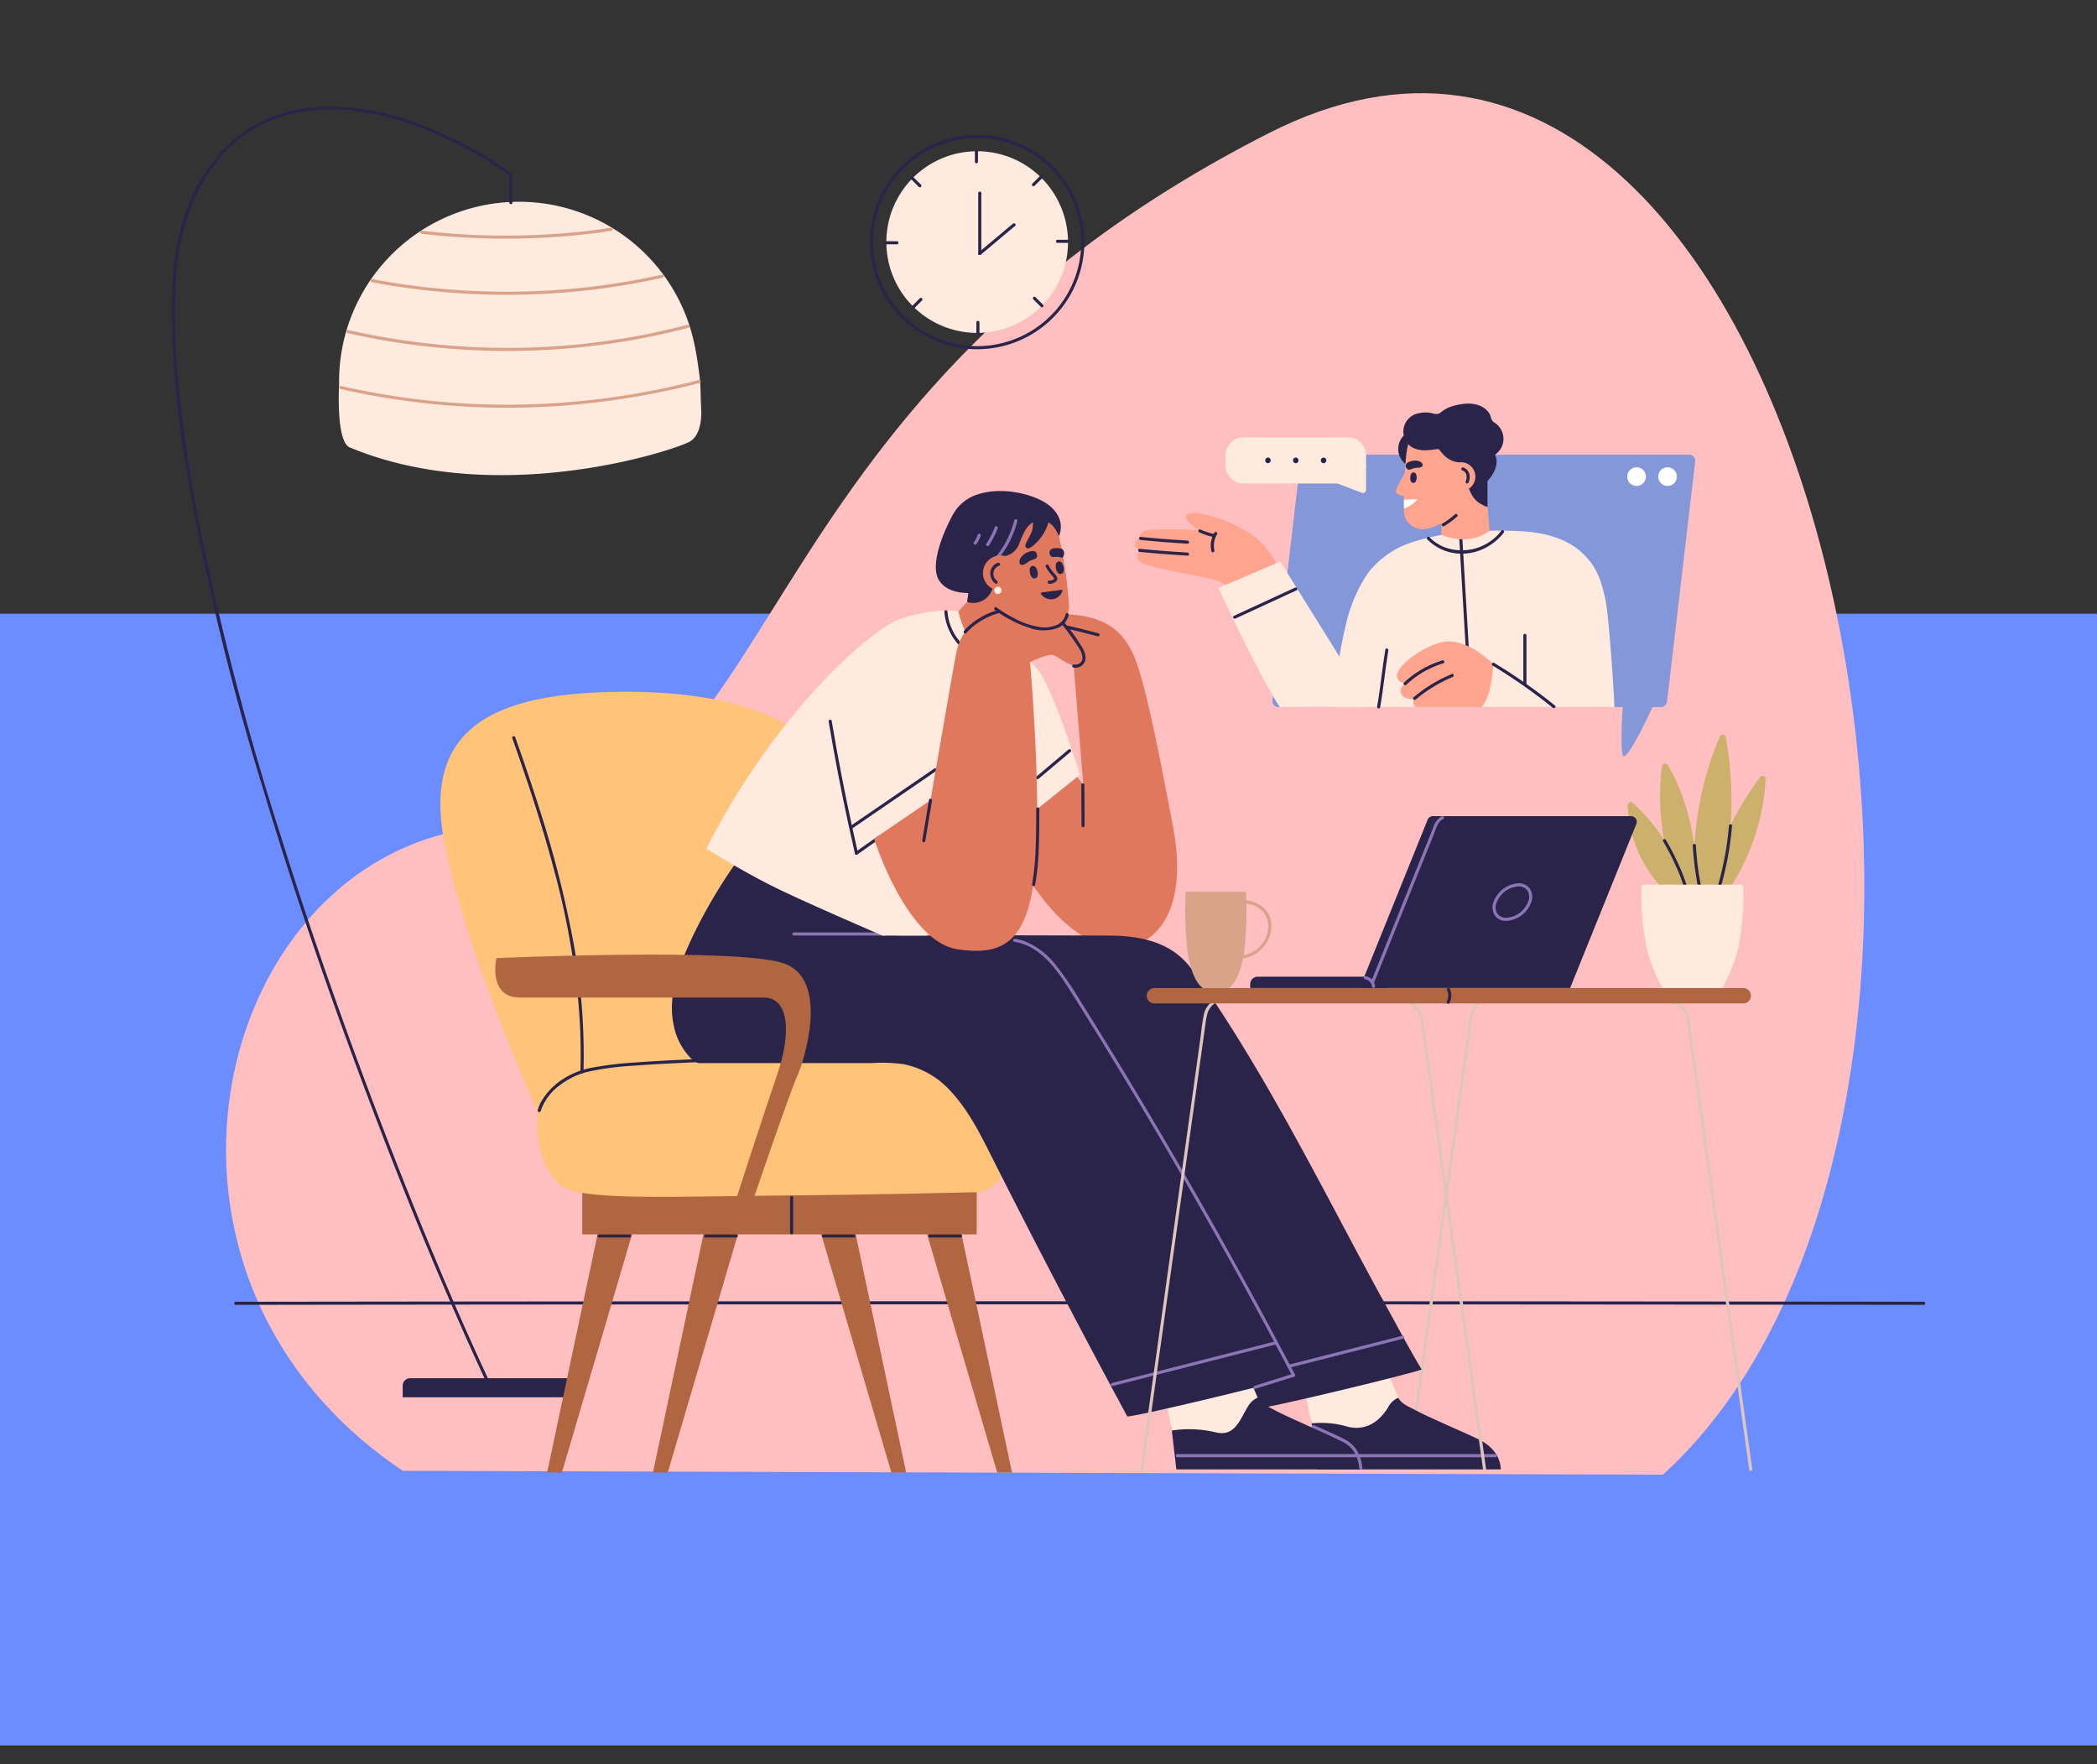 <svg xmlns="http://www.w3.org/2000/svg" xmlns:xlink="http://www.w3.org/1999/xlink" width="315" height="265" viewBox="0 0 315 265">
  <rect x="0" y="0" width="315" height="265" fill="#333333" stroke="none"/>
  <defs>
    <clipPath id="clip-path">
      <rect id="Rectángulo_40892" data-name="Rectángulo 40892" width="263.38" height="205.198" fill="none"/>
    </clipPath>
  </defs>
  <g id="Grupo_165528" data-name="Grupo 165528" transform="translate(-643.154 -3303)">
    <g id="Grupo_157609" data-name="Grupo 157609" transform="translate(378.61 67)">
      <g id="Grupo_85023" data-name="Grupo 85023">
        <path id="Trazado_150104" data-name="Trazado 150104" d="M0,0H315V170H0Z" transform="translate(264.544 3328.188)" fill="#6b8dff"/>
        <g id="Grupo_165526" data-name="Grupo 165526">
          <path id="Trazado_150103" data-name="Trazado 150103" d="M215.848,263.613C277.51,207.376,238.465,20.5,156.684,62.07S85,165.2,42,166.1s-60.807,66.544-15.439,96.928Z" transform="translate(298.496 3193.908)" fill="#ffbfc1"/>
          <g id="Grupo_165525" data-name="Grupo 165525" transform="translate(290.354 3252)">
            <g id="Grupo_165524" data-name="Grupo 165524" clip-path="url(#clip-path)">
              <path id="Trazado_149963" data-name="Trazado 149963" d="M20.384,386.082q22.688-.035,45.377-.051,25.665-.02,51.33-.026,26.762-.006,53.524,0,25.995.006,51.989.023,23.146.016,46.293.048l5.033.007a.233.233,0,0,0,0-.466q-22.666-.035-45.332-.051-25.654-.02-51.308-.026-26.761-.006-53.523,0-26,.006-52.009.023-23.166.016-46.334.047l-5.04.007a.233.233,0,0,0,0,.466" transform="translate(-10.775 -206.071)" fill="#2b244a"/>
              <path id="Trazado_149964" data-name="Trazado 149964" d="M51.062,10.07A56.359,56.359,0,0,0,37.4,2.741,37.2,37.2,0,0,0,22.527.035,21.91,21.91,0,0,0,9.964,4.426a24.85,24.85,0,0,0-7.231,9.817C-.057,20.787-.177,28.045.1,35.046A165.029,165.029,0,0,0,2.289,55.165a377.338,377.338,0,0,0,11.3,46.947c4.785,16,10.229,31.806,16.139,47.425,4.855,12.833,10,25.571,15.669,38.069q.8,1.774,1.626,3.539c.126.271.527.035.4-.235-5.454-11.717-10.374-23.686-15.042-35.736-5.838-15.068-11.233-30.315-16.063-45.736a435.934,435.934,0,0,1-12.192-46.7A208.169,208.169,0,0,1,1.01,41.729,96.7,96.7,0,0,1,.775,23.946C1.594,15.276,6,5.978,14.357,2.332c9.881-4.31,21.4-.614,30.341,4.254a53.142,53.142,0,0,1,6.129,3.886c.242.178.474-.226.235-.4" transform="translate(0 0)" fill="#2b244a"/>
              <path id="Trazado_149965" data-name="Trazado 149965" d="M80.466,30.751A27,27,0,0,0,53.919,58.194s-.5,8.578,1.6,9.451c22.158,9.208,48.734.46,51.089-.885,1.632-.932,1.777-3.615,1.706-4.87-.114-1.992-.049-3.192-.238-4.813-.2-1.691-.444-3.377-.807-5.04a26.782,26.782,0,0,0-4.463-10.1,26.942,26.942,0,0,0-22.34-11.191" transform="translate(-28.792 -16.434)" fill="#ffeae0"/>
              <path id="Trazado_149966" data-name="Trazado 149966" d="M54.219,89.6A112.673,112.673,0,0,0,75.063,92.34,112.271,112.271,0,0,0,96.11,91.148,116.013,116.013,0,0,0,108.186,88.7a.233.233,0,0,0-.131-.447A113.661,113.661,0,0,1,86.887,91.7a112.476,112.476,0,0,1-20.934-.531,112.043,112.043,0,0,1-11.617-2.013c-.293-.067-.409.384-.116.45" transform="translate(-28.889 -47.169)" fill="#d9a389"/>
              <path id="Trazado_149967" data-name="Trazado 149967" d="M56.566,71.69a109.017,109.017,0,0,0,19.939,2.6,108.133,108.133,0,0,0,20.169-1.129,105.78,105.78,0,0,0,11.047-2.273c.29-.076.159-.523-.131-.447a105.914,105.914,0,0,1-19.832,3.221,108.488,108.488,0,0,1-20.008-.519,108.2,108.2,0,0,1-11.067-1.906c-.292-.066-.409.385-.116.451" transform="translate(-30.144 -37.647)" fill="#d9a389"/>
              <path id="Trazado_149968" data-name="Trazado 149968" d="M64.35,55.393a109.3,109.3,0,0,0,17,1.849,108.13,108.13,0,0,0,17.158-.848q4.8-.623,9.522-1.677c.292-.065.161-.512-.131-.447A106.428,106.428,0,0,1,90.938,56.64a108.716,108.716,0,0,1-16.943-.332q-4.792-.469-9.529-1.366c-.293-.055-.411.4-.116.451" transform="translate(-34.304 -29.004)" fill="#d9a389"/>
              <path id="Trazado_149969" data-name="Trazado 149969" d="M80.424,40.049a108.884,108.884,0,0,0,22.319.294q1.535-.138,3.065-.321.793-.095,1.585-.2a13.153,13.153,0,0,1,1.474-.209.233.233,0,0,0-.007-.465,10.852,10.852,0,0,0-1.248.177q-.735.1-1.472.19-1.36.167-2.724.3-2.783.27-5.579.393a108.62,108.62,0,0,1-11.176-.078q-3.13-.183-6.247-.546c-.3-.034-.286.432.008.465" transform="translate(-42.867 -20.925)" fill="#d9a389"/>
              <path id="Trazado_149970" data-name="Trazado 149970" d="M75.629,410.374H99.735a1.124,1.124,0,0,1,1.124,1.124v1.741H74.5V411.5a1.124,1.124,0,0,1,1.124-1.124" transform="translate(-39.823 -219.346)" fill="#2b244a"/>
              <path id="Trazado_149971" data-name="Trazado 149971" d="M109.142,26.275a.233.233,0,0,1-.233-.233v-4.1a.233.233,0,0,1,.465,0v4.1a.233.233,0,0,1-.233.233" transform="translate(-58.212 -11.602)" fill="#2b244a"/>
              <path id="Trazado_149972" data-name="Trazado 149972" d="M482.747,288.066a4.294,4.294,0,0,1,2.43,1.87,3.924,3.924,0,0,1,.349,1.376l.25,1.791q.26,1.866.52,3.731l2.074,14.878,2.1,15.078q1.049,7.528,2.1,15.056,1.033,7.406,2.064,14.811.13.928.259,1.856c.041.3.49.17.449-.124q-1.049-7.524-2.1-15.047l-2.125-15.248L489,312.874q-1.057-7.581-2.114-15.163-.265-1.9-.53-3.8-.13-.93-.259-1.86a13.912,13.912,0,0,0-.26-1.714,4.32,4.32,0,0,0-2.693-2.617c-.089-.037-.18-.073-.272-.1-.286-.092-.408.357-.124.449" transform="translate(-257.944 -153.726)" fill="#dec6bd"/>
              <path id="Trazado_149973" data-name="Trazado 149973" d="M410.961,287.613a3.133,3.133,0,0,0-3.029,2.7c-.256,1.165-.348,2.388-.513,3.57l-.507,3.638-2.054,14.737q-1.034,7.417-2.068,14.834t-2.065,14.813q-1.023,7.338-2.045,14.675-.126.9-.252,1.81c-.041.293.407.42.449.124l2-14.378,2.025-14.527,2.031-14.565q1.01-7.246,2.02-14.492.5-3.609,1.006-7.218l.253-1.812a8.934,8.934,0,0,1,.292-1.551,2.653,2.653,0,0,1,1.434-1.7,2.724,2.724,0,0,1,1.021-.191.233.233,0,0,0,0-.465" transform="translate(-212.96 -153.73)" fill="#dec6bd"/>
              <path id="Trazado_149974" data-name="Trazado 149974" d="M504.266,216.526a33.174,33.174,0,0,1-5.048,15.833h-3.705a50.137,50.137,0,0,1,7.917-16.156.468.468,0,0,1,.837.323" transform="translate(-264.853 -115.464)" fill="#ccb16c"/>
              <path id="Trazado_149975" data-name="Trazado 149975" d="M495.982,203.051c.673,3.787,2.029,14.1-1.327,22.171h-3.31a47.852,47.852,0,0,1,3.745-22.263.467.467,0,0,1,.891.092" transform="translate(-262.546 -108.327)" fill="#ccb16c"/>
              <path id="Trazado_149976" data-name="Trazado 149976" d="M481.346,212.233c1.344,2.161,4.292,8.011,4.461,17.983h-3.09a36.372,36.372,0,0,1-2.229-17.8.467.467,0,0,1,.858-.179" transform="translate(-256.646 -113.322)" fill="#ccb16c"/>
              <path id="Trazado_149977" data-name="Trazado 149977" d="M470.565,224.582a26.811,26.811,0,0,1,7.75,12.289h-3.792a19.114,19.114,0,0,1-4.735-11.913.469.469,0,0,1,.776-.376" transform="translate(-251.103 -119.977)" fill="#ccb16c"/>
              <path id="Trazado_149978" data-name="Trazado 149978" d="M499.152,241.311a47.289,47.289,0,0,0,1.767-9.46c.025-.3-.441-.3-.465,0a46.7,46.7,0,0,1-1.751,9.337.233.233,0,0,0,.449.123" transform="translate(-266.553 -123.805)" fill="#2b244a"/>
              <path id="Trazado_149979" data-name="Trazado 149979" d="M492.052,244.3a42.914,42.914,0,0,1-.776-6.133c-.013-.3-.478-.3-.465,0a43.75,43.75,0,0,0,.792,6.257c.056.294.5.169.449-.124" transform="translate(-262.34 -127.18)" fill="#2b244a"/>
              <path id="Trazado_149980" data-name="Trazado 149980" d="M481.178,236.7A34.494,34.494,0,0,1,483,240.2a25.487,25.487,0,0,1,1.4,3.645.233.233,0,0,0,.449-.124,26.084,26.084,0,0,0-1.411-3.671,34.611,34.611,0,0,0-1.861-3.575.233.233,0,0,0-.4.235" transform="translate(-257.172 -126.335)" fill="#2b244a"/>
              <path id="Trazado_149981" data-name="Trazado 149981" d="M489.176,251.116H474.606a.377.377,0,0,0-.378.374,45.847,45.847,0,0,0,.728,8.891,25.923,25.923,0,0,0,2.419,6.258h9.033a25.923,25.923,0,0,0,2.419-6.258,45.8,45.8,0,0,0,.727-8.891.377.377,0,0,0-.378-.374" transform="translate(-253.476 -134.222)" fill="#ffeae0"/>
              <path id="Trazado_149982" data-name="Trazado 149982" d="M424.088,229H394.32a.855.855,0,0,0-.793.535l-10.205,25.281h31.612l9.947-24.641a.855.855,0,0,0-.793-1.175" transform="translate(-204.887 -122.404)" fill="#2b244a"/>
              <path id="Trazado_149983" data-name="Trazado 149983" d="M368.6,280.8H349.124a1.136,1.136,0,0,0-1.136,1.136v.569H368.6Z" transform="translate(-186.001 -150.089)" fill="#2b244a"/>
              <path id="Trazado_149984" data-name="Trazado 149984" d="M387.405,254.037l3.866-9.594,4.077-10.118,1.039-2.578c.331-.822.55-1.885,1.413-2.3.27-.13.034-.532-.235-.4a2.93,2.93,0,0,0-1.322,1.825l-.933,2.316-2.031,5.04L389.1,248.587l-2.145,5.325c-.112.278.338.4.449.124" transform="translate(-206.82 -122.411)" fill="#8c75b5"/>
              <path id="Trazado_149985" data-name="Trazado 149985" d="M384.857,281.119a1.275,1.275,0,0,1,.22.051l.054.019c.019.007.051.022.014.005.034.016.068.032.1.05a1.516,1.516,0,0,1,.192.123c-.042-.031,0,0,.013.012l.043.037c.031.028.06.057.088.087s.052.056.076.086l.018.022c-.015-.02-.018-.023-.008-.009l.033.046a1.478,1.478,0,0,1,.112.193c0,.007.027.061.015.031s.009.026.012.032c.012.034.023.068.033.1s.017.069.023.1l0,.027c0-.03-.005-.036,0-.018s0,.041,0,.062a.233.233,0,1,0,.465,0,1.681,1.681,0,0,0-1.386-1.511.239.239,0,0,0-.286.162.235.235,0,0,0,.162.286" transform="translate(-205.617 -150.017)" fill="#8c75b5"/>
              <path id="Trazado_149986" data-name="Trazado 149986" d="M428.277,256.315a2.03,2.03,0,0,1-1.721-.8,2.287,2.287,0,0,1-.185-2.1,4.277,4.277,0,0,1,3.716-2.747,2.03,2.03,0,0,1,1.721.8,2.286,2.286,0,0,1,.185,2.1,4.277,4.277,0,0,1-3.716,2.747m1.81-5.182a3.78,3.78,0,0,0-3.277,2.435,1.808,1.808,0,0,0,.125,1.673,1.581,1.581,0,0,0,1.342.608,3.78,3.78,0,0,0,3.277-2.435,1.808,1.808,0,0,0-.125-1.673,1.579,1.579,0,0,0-1.342-.608" transform="translate(-227.809 -133.983)" fill="#8c75b5"/>
              <path id="Trazado_149987" data-name="Trazado 149987" d="M169.505,272.517s-1.337,5.92,3.533,5.92h36.619c3.772,0,4.225,5.18,2.005,11.625s-6.23,18.93-6.23,18.93h2.578s5.736-16.794,6.66-18.715,5.156-14.753-2.2-17.044-42.969-.716-42.969-.716" transform="translate(-90.511 -145.379)" fill="#b06641"/>
              <rect id="Rectángulo_40891" data-name="Rectángulo 40891" width="59.253" height="8.337" transform="translate(61.654 161.083)" fill="#b06641"/>
              <path id="Trazado_149988" data-name="Trazado 149988" d="M131.9,331.43l-10.788,50.918h2.22l14.991-50.918Z" transform="translate(-64.737 -177.151)" fill="#b06641"/>
              <path id="Trazado_149989" data-name="Trazado 149989" d="M166.059,331.43,155.27,382.349h2.22l14.991-50.918Z" transform="translate(-82.993 -177.151)" fill="#b06641"/>
              <path id="Trazado_149990" data-name="Trazado 149990" d="M240.575,331.43l10.788,50.918h-2.22L234.151,331.43Z" transform="translate(-125.155 -177.151)" fill="#b06641"/>
              <path id="Trazado_149991" data-name="Trazado 149991" d="M206.421,331.43l10.788,50.918h-2.22L200,331.43Z" transform="translate(-106.899 -177.151)" fill="#b06641"/>
              <path id="Trazado_149992" data-name="Trazado 149992" d="M101.358,252.135S90.233,227.7,87.177,211.081s7.448-21.484,23.489-22.152,29.434,2.84,32.227,9.357,3.581,45.547,3.581,45.547-41.44,11.358-45.116,8.3" transform="translate(-46.314 -100.94)" fill="#ffc37a"/>
              <path id="Trazado_149993" data-name="Trazado 149993" d="M109.849,203.5c2.241,6.334,4.37,12.713,6.113,19.2a121.621,121.621,0,0,1,3.745,19.734,85.762,85.762,0,0,1,.374,11.194c-.01.3.456.3.465,0a93.677,93.677,0,0,0-1.611-19.961,159.945,159.945,0,0,0-4.993-19.494c-1.146-3.623-2.377-7.219-3.645-10.8-.1-.28-.549-.16-.448.124" transform="translate(-58.707 -108.618)" fill="#2b244a"/>
              <path id="Trazado_149994" data-name="Trazado 149994" d="M119.726,312c-3.1,1.417-2.276,12.254,2.451,14.546,3.684,1.786,17.088,1.234,30.325,1.114,17.133-.155,26.675-.423,31.417-.525,6.341-.137,8.854-15.994-2.8-18.381s-46.741-3.461-61.4,3.246" transform="translate(-63.013 -164.049)" fill="#ffc37a"/>
              <path id="Trazado_149995" data-name="Trazado 149995" d="M118.516,314.694a7.785,7.785,0,0,1,2.81-3.822,11.078,11.078,0,0,1,4.523-2.122,41.125,41.125,0,0,1,6.261-.832c2.564-.2,5.133-.336,7.7-.456q5.113-.24,10.231-.365,5.855-.149,11.712-.163h1.507a.233.233,0,0,0,0-.466q-6.015-.008-12.028.134-5.31.123-10.618.357c-2.7.121-5.4.263-8.092.462a50.254,50.254,0,0,0-6.127.735,11.971,11.971,0,0,0-4.713,1.861,9.869,9.869,0,0,0-3.192,3.451,6.422,6.422,0,0,0-.424,1.1.233.233,0,0,0,.449.124" transform="translate(-63.102 -163.808)" fill="#2b244a"/>
              <path id="Trazado_149996" data-name="Trazado 149996" d="M176.606,363.969h-4.619a.233.233,0,0,0,0,.465h4.619a.233.233,0,0,0,0-.465" transform="translate(-91.807 -194.543)" fill="#2b244a"/>
              <path id="Trazado_149997" data-name="Trazado 149997" d="M142.2,363.969h-4.619a.233.233,0,0,0,0,.465H142.2a.233.233,0,0,0,0-.465" transform="translate(-73.417 -194.543)" fill="#2b244a"/>
              <path id="Trazado_149998" data-name="Trazado 149998" d="M248.948,363.969h-4.619a.233.233,0,0,0,0,.465h4.619a.233.233,0,0,0,0-.465" transform="translate(-130.474 -194.543)" fill="#2b244a"/>
              <path id="Trazado_149999" data-name="Trazado 149999" d="M214.568,363.969h-4.619a.233.233,0,0,0,0,.465h4.619a.233.233,0,0,0,0-.465" transform="translate(-112.098 -194.543)" fill="#2b244a"/>
              <path id="Trazado_150000" data-name="Trazado 150000" d="M199.5,351.754v5.334a.233.233,0,0,0,.465,0v-5.334a.233.233,0,0,0-.465,0" transform="translate(-106.632 -187.893)" fill="#2b244a"/>
              <path id="Trazado_150001" data-name="Trazado 150001" d="M272.269,200.18s5.221,10.6,12.4,13.048c7.325,2.5,13.919-3.32,11.281-17.362-2.634-14.023-4.527-23-6.122-26.3-1.675-3.465-4.637-6.326-13.329-5.691s1.335,5.068,1.335,5.068l3.142,2.25,1.474,18.232-4.6-5.836Z" transform="translate(-145.529 -87.545)" fill="#e0785e"/>
              <path id="Trazado_150002" data-name="Trazado 150002" d="M293.488,218.608q.015,3.078.031,6.155a.233.233,0,0,0,.465,0q-.016-3.078-.031-6.155a.233.233,0,0,0-.465,0" transform="translate(-156.87 -116.726)" fill="#2b244a"/>
              <path id="Trazado_150003" data-name="Trazado 150003" d="M288.739,167.994q2.3.526,4.578,1.14a.233.233,0,0,0,.124-.449q-2.278-.615-4.578-1.14c-.292-.067-.416.382-.124.449" transform="translate(-154.243 -89.55)" fill="#2b244a"/>
              <path id="Trazado_150004" data-name="Trazado 150004" d="M274.566,194.459l-11.842,9.5-4.267-20.172,6.819-7.758a16.325,16.325,0,0,1,2.982,2.67c2.185,2.622,6.309,15.756,6.309,15.756" transform="translate(-138.146 -94.09)" fill="#ffeae0"/>
              <path id="Trazado_150005" data-name="Trazado 150005" d="M279.209,211.838l4.836-4.075c.229-.193-.1-.521-.33-.329l-4.836,4.075c-.229.193.1.521.329.329" transform="translate(-149.021 -110.843)" fill="#2b244a"/>
              <path id="Trazado_150006" data-name="Trazado 150006" d="M366.9,416.923s.626,5.049,1.231,10.505h27.6s.2-2.722-3.19-4.448c-1.77-.9-7.871-3.447-9.81-4.546-.769-.435-1.886-.774-2.4-1.778,0,0-4.864,1.877-13.437.266" transform="translate(-196.109 -222.705)" fill="#2b244a"/>
              <path id="Trazado_150007" data-name="Trazado 150007" d="M366.582,415.705a13.932,13.932,0,0,1,5.27.462c2.976.815,5.021-.921,6.195-2.847a3.18,3.18,0,0,1,1.538-1.474l-1.713-4.189-12.38,2.983Z" transform="translate(-195.357 -217.894)" fill="#ffeae0"/>
              <path id="Trazado_150008" data-name="Trazado 150008" d="M367.988,435.33H395.4a.233.233,0,0,0,0-.465H367.988a.233.233,0,0,0,0,.465" transform="translate(-196.571 -232.437)" fill="#8c75b5"/>
              <path id="Trazado_150009" data-name="Trazado 150009" d="M323.269,323.452c-2.766-5.029-5.448-10.1-8.146-15.169s-5.407-10.117-8.232-15.108-5.776-9.943-8.927-14.752q-1.173-1.791-2.385-3.555a32.35,32.35,0,0,0-2.381-3.185c-3.131-3.533-7.683-4.2-12.13-4.2,0,0-17.072-.043-17.78-.041-.6,1.657,1.961,10.593,1.291,13.419-.451,1.9-.889,3.834-1.291,5.785H266a24.481,24.481,0,0,1,4.833.16,12.933,12.933,0,0,1,6.5,3.458c3.245,3.213,5.21,7.429,7.242,11.452q3.25,6.432,6.559,12.834,3.3,6.376,6.652,12.722c2.2,4.162,3.647,7.131,5.885,11.273,2.078-.135,22.364-5.04,24.756-5.868-2.037-3.435-3.232-5.728-5.156-9.227" transform="translate(-140.68 -142.95)" fill="#2b244a"/>
              <path id="Trazado_150010" data-name="Trazado 150010" d="M360.227,401.473l12.8-3.258,4.313-1.1a.233.233,0,0,0-.124-.449l-12.8,3.258-4.313,1.1a.233.233,0,0,0,.124.449" transform="translate(-192.388 -212.016)" fill="#8c75b5"/>
              <path id="Trazado_150011" data-name="Trazado 150011" d="M321.509,416.923s.627,5.049,1.231,10.505h27.6s.2-2.722-3.19-4.448c-1.77-.9-7.871-3.447-9.811-4.546-.769-.435-1.886-.774-2.4-1.778,0,0-4.863,1.877-13.437.266" transform="translate(-171.848 -222.705)" fill="#2b244a"/>
              <path id="Trazado_150012" data-name="Trazado 150012" d="M321.318,416.778a17.369,17.369,0,0,1,6.437.235c2.976.815,3.727-1.766,4.9-3.692a3.183,3.183,0,0,1,1.538-1.474l-1.713-4.189L320.1,410.64Z" transform="translate(-171.095 -217.894)" fill="#ffeae0"/>
              <path id="Trazado_150013" data-name="Trazado 150013" d="M324.2,435.33h26.821a.233.233,0,0,0,0-.465H324.2a.233.233,0,0,0,0,.465" transform="translate(-173.166 -232.437)" fill="#8c75b5"/>
              <path id="Trazado_150014" data-name="Trazado 150014" d="M229.789,325.012c2.078-.135,22.364-5.04,24.755-5.868q-3.055-5.153-5.93-10.41c-2.765-5.029-5.448-10.1-8.146-15.169s-5.407-10.117-8.232-15.108-5.776-9.943-8.926-14.752q-1.173-1.791-2.385-3.555a32.357,32.357,0,0,0-2.381-3.186c-3.131-3.532-7.682-4.2-12.129-4.2h-10.9a22.17,22.17,0,0,0-2.508,0c.177-.7.317-1.262.493-1.967l-21.087-10.893a76.571,76.571,0,0,0-8.036,13.257c-1.91,4.136-3.746,8.678-2.68,13.3a9.641,9.641,0,0,0,2.894,5.084,2.666,2.666,0,0,0,.818.38h25.936a24.483,24.483,0,0,1,4.833.16,12.925,12.925,0,0,1,6.5,3.458c3.245,3.213,5.21,7.429,7.243,11.451q3.25,6.433,6.559,12.835,3.3,6.376,6.651,12.722,3.3,6.244,6.659,12.456" transform="translate(-86.262 -128.232)" fill="#2b244a"/>
              <path id="Trazado_150015" data-name="Trazado 150015" d="M303.284,405.174l19.372-4.931,5.211-1.327a.233.233,0,0,0-.124-.449L308.372,403.4l-5.213,1.327a.233.233,0,0,0,.124.449" transform="translate(-161.952 -212.978)" fill="#8c75b5"/>
              <path id="Trazado_150016" data-name="Trazado 150016" d="M271.64,269.031c4.307.647,6.835,4.83,8.957,8.2q4.217,6.7,8.3,13.483,4.153,6.894,8.175,13.868,4.008,6.948,7.885,13.969,3.831,6.939,7.529,13.951.46.874.918,1.748c.139.265.541.03.4-.235q-3.714-7.088-7.568-14.1-3.9-7.108-7.944-14.14-4.027-7.012-8.185-13.946-4.143-6.907-8.421-13.733a50.6,50.6,0,0,0-3.766-5.54,11.365,11.365,0,0,0-4.7-3.606,7.5,7.5,0,0,0-1.457-.367c-.293-.044-.419.4-.124.449" transform="translate(-145.103 -143.557)" fill="#8c75b5"/>
              <path id="Trazado_150017" data-name="Trazado 150017" d="M200.46,266.993h13.81a.233.233,0,0,0,0-.465H200.46a.233.233,0,0,0,0,.465" transform="translate(-107.026 -142.46)" fill="#8c75b5"/>
              <path id="Trazado_150018" data-name="Trazado 150018" d="M172.489,198.411s4.124,2.681,9.439,5.407c4.4,2.258,17.017,7.666,17.017,7.666h6.661s9.175-19.855,11.751-34.757c2.591-14.989-7.719-15.465-15.7-12.816-4.289,1.424-18.62,13.812-29.171,34.5" transform="translate(-92.196 -86.948)" fill="#ffeae0"/>
              <path id="Trazado_150019" data-name="Trazado 150019" d="M249.3,162.776a8.308,8.308,0,0,0,2.154,4.979c.2.225.526-.105.329-.329a7.787,7.787,0,0,1-2.017-4.65c-.02-.3-.486-.3-.465,0" transform="translate(-133.25 -86.885)" fill="#2b244a"/>
              <path id="Trazado_150020" data-name="Trazado 150020" d="M257.972,153.325l-4.14,4.46a14.91,14.91,0,0,0,1.128,3.2,16.828,16.828,0,0,0,2.1,2.869l6.71-6.982Z" transform="translate(-135.674 -81.953)" fill="#e0785e"/>
              <path id="Trazado_150021" data-name="Trazado 150021" d="M220.792,238.2l3.315-2.332c.243-.171.011-.575-.235-.4l-3.315,2.332c-.243.171-.011.574.235.4" transform="translate(-117.833 -125.836)" fill="#2b244a"/>
              <path id="Trazado_150022" data-name="Trazado 150022" d="M219.036,222.626l9.815-6.724,2.825-1.936c.245-.168.013-.572-.235-.4l-9.815,6.724-2.825,1.936c-.245.168-.013.572.235.4" transform="translate(-116.894 -114.129)" fill="#2b244a"/>
              <path id="Trazado_150023" data-name="Trazado 150023" d="M226.623,196.611s4.873,15.511,12.609,16.619c6.646.952,10.538-.936,11.573-12s-.753-31.142-.753-31.142a12.937,12.937,0,0,1,2.964-1.094c1.241-.207,2.766,2.244,5.159,1.578,1.254-.349-1.2-4.4-2.948-6.31-1.83-2-3.815-2.754-9.349-1.771s-6.572,4.331-7.034,6.827c-.517,2.793-3.75,21.517-3.75,21.517Z" transform="translate(-121.131 -86.621)" fill="#e0785e"/>
              <path id="Trazado_150024" data-name="Trazado 150024" d="M255.9,165.966a9.4,9.4,0,0,1,2.236-1.838,9.552,9.552,0,0,1,2.624-1.138.233.233,0,0,0-.124-.449,9.983,9.983,0,0,0-2.735,1.184,9.819,9.819,0,0,0-2.33,1.911c-.2.225.132.556.329.329" transform="translate(-136.573 -86.875)" fill="#2b244a"/>
              <path id="Trazado_150025" data-name="Trazado 150025" d="M242.6,229.725q.509-3.051,1.018-6.1c.049-.293-.4-.419-.449-.124q-.509,3.051-1.018,6.1c-.049.293.4.419.449.124" transform="translate(-129.426 -119.371)" fill="#2b244a"/>
              <path id="Trazado_150026" data-name="Trazado 150026" d="M211.954,198.135q1.308,7.782,2.982,15.5.471,2.174.969,4.343c.067.292.516.168.449-.124q-1.767-7.691-3.184-15.456-.4-2.189-.767-4.384c-.049-.295-.5-.17-.449.124" transform="translate(-113.288 -105.747)" fill="#2b244a"/>
              <path id="Trazado_150027" data-name="Trazado 150027" d="M278.226,226.414c0,1.872,0,3.744-.072,5.615a38.993,38.993,0,0,1-.539,5.678c-.055.293.394.418.449.124a39.513,39.513,0,0,0,.552-5.705c.075-1.9.081-3.807.076-5.711a.233.233,0,0,0-.466,0" transform="translate(-148.384 -120.899)" fill="#2b244a"/>
              <path id="Trazado_150028" data-name="Trazado 150028" d="M284.683,164.289a4.316,4.316,0,0,1,1.015.961c.449.516.865,1.06,1.267,1.613q.576.792,1.111,1.614a7.691,7.691,0,0,1,.643,1.087s0,0,.013.034c.037.105.066.215.092.323a1.693,1.693,0,0,1,.041.787,1.066,1.066,0,0,1-1.225.687c-.293-.048-.419.4-.124.449a1.493,1.493,0,0,0,1.842-1.483,3.178,3.178,0,0,0-.524-1.551,29.655,29.655,0,0,0-2.533-3.566,5.575,5.575,0,0,0-1.383-1.357.233.233,0,0,0-.235.4" transform="translate(-152.103 -87.581)" fill="#2b244a"/>
              <path id="Trazado_150029" data-name="Trazado 150029" d="M349.376,411.162c1.932-.6,3.862-1.206,5.794-1.805.285-.088.164-.538-.124-.449-1.932.6-3.862,1.206-5.794,1.805-.285.088-.163.538.124.449" transform="translate(-186.59 -218.557)" fill="#8c75b5"/>
              <path id="Trazado_150030" data-name="Trazado 150030" d="M252.539,130.527c.345-5.016,4.53-6.254,9.155-5.335s5.86,2.823,6.675,6.776a65.743,65.743,0,0,1,1.383,9.93c-.062,1.593-1.43,4.115-4.971,3.167a17.773,17.773,0,0,1-7.834-4.552c-1.243-1.206-4.754-4.971-4.408-9.986" transform="translate(-134.97 -66.766)" fill="#e0785e"/>
              <path id="Trazado_150031" data-name="Trazado 150031" d="M263.624,126.285c-2.007-1.652-6.936-2.963-10.786-1.7a6.487,6.487,0,0,0-3.916,3.393c-1.138,2.123-3.323,7.119-1.926,9.466.986,1.656,3.1,1.975,4.627,1.968.218.2.281.167.281.167a4.075,4.075,0,0,0,.908-.236c.11-.013.212-.025.293-.036s.114-.063.135-.146c1.211-.587,2.805-1.978,2.78-5.227a3.016,3.016,0,0,0,2.978-1.75c.775-2.029,1.384-3.364,2.714-3.563a2.5,2.5,0,0,1,2.259.533,5.526,5.526,0,0,1,1.061,1.705s1.235-2.4-1.408-4.579" transform="translate(-131.779 -66.322)" fill="#2b244a"/>
              <path id="Trazado_150032" data-name="Trazado 150032" d="M265.288,139.626a14.325,14.325,0,0,0,3.3-6.155.233.233,0,0,0-.449-.124,13.835,13.835,0,0,1-3.179,5.95c-.2.221.127.551.329.329" transform="translate(-141.588 -71.186)" fill="#8c75b5"/>
              <path id="Trazado_150033" data-name="Trazado 150033" d="M263.19,138.314a13.448,13.448,0,0,0,1.313-2.6.235.235,0,0,0-.162-.286.238.238,0,0,0-.286.162,12.908,12.908,0,0,1-1.266,2.484c-.164.252.238.485.4.235" transform="translate(-140.441 -72.384)" fill="#8c75b5"/>
              <path id="Trazado_150034" data-name="Trazado 150034" d="M259.169,139.387a4.611,4.611,0,0,0,.63-1.229.234.234,0,0,0-.162-.286.238.238,0,0,0-.286.162c-.018.052-.036.1-.056.156-.01.026-.02.052-.03.077,0,.008-.036.087-.016.04q-.064.147-.137.29a4.432,4.432,0,0,1-.343.554.233.233,0,0,0,.083.318.239.239,0,0,0,.318-.083" transform="translate(-138.294 -73.69)" fill="#8c75b5"/>
              <path id="Trazado_150035" data-name="Trazado 150035" d="M257.02,152.5l-.39,2.827a3.018,3.018,0,0,0,3.891-2.365c.93-3.326-3.5-.463-3.5-.463" transform="translate(-137.17 -80.9)" fill="#2b244a"/>
              <path id="Trazado_150036" data-name="Trazado 150036" d="M267.052,147.625a2.648,2.648,0,1,1-2.534-2.757,2.647,2.647,0,0,1,2.534,2.757" transform="translate(-139.911 -77.431)" fill="#e0785e"/>
              <path id="Trazado_150037" data-name="Trazado 150037" d="M285.13,143.957a2.121,2.121,0,0,1-.23-.064c-.8-.258-1.414.254-1.636-.476-.158-.533.145-.957,1.138-.92a2.543,2.543,0,0,1,.729.128h0a.9.9,0,0,1-.006,1.331" transform="translate(-151.385 -76.164)" fill="#2b244a"/>
              <path id="Trazado_150038" data-name="Trazado 150038" d="M276.167,144.074c.047.76-.706.5-1.368,1.015-.608.477-1.1.6-1.252.213-.186-.468.255-1.29,1.234-1.7.917-.38,1.351-.087,1.386.467" transform="translate(-146.19 -76.667)" fill="#2b244a"/>
              <path id="Trazado_150039" data-name="Trazado 150039" d="M265.119,149.934a1.293,1.293,0,0,1,.305-2.261c.292-.067.169-.516-.123-.449a1.6,1.6,0,0,0-1.167,1.36,1.86,1.86,0,0,0,.75,1.752.234.234,0,0,0,.318-.083.237.237,0,0,0-.083-.318" transform="translate(-141.172 -78.688)" fill="#2b244a"/>
              <path id="Trazado_150040" data-name="Trazado 150040" d="M282.513,150.685a1.4,1.4,0,0,0,1.03-.371.559.559,0,0,0,.184-.52,1.175,1.175,0,0,0-.3-.482c-.183-.223-.377-.438-.552-.666a5.468,5.468,0,0,1-.467-.746c-.141-.264-.543-.03-.4.235a7,7,0,0,0,.85,1.217c.09.107.181.215.269.323.054.067.189.183.123.275a.734.734,0,0,1-.3.2.985.985,0,0,1-.439.069c-.3-.016-.3.45,0,.465" transform="translate(-150.719 -78.991)" fill="#2b244a"/>
              <path id="Trazado_150041" data-name="Trazado 150041" d="M280.462,156.6a1.806,1.806,0,0,0,3.2-.428.143.143,0,0,0-.151-.2l-2.954.391a.143.143,0,0,0-.092.233" transform="translate(-149.89 -83.367)" fill="#2b244a"/>
              <path id="Trazado_150042" data-name="Trazado 150042" d="M277.71,148.418a.56.56,0,0,0-.5-.178.528.528,0,0,0-.373.457,1.829,1.829,0,0,0,.041.652,1.168,1.168,0,0,0,.348.672.49.49,0,0,0,.785-.34,1.619,1.619,0,0,0-.3-1.262" transform="translate(-147.96 -79.23)" fill="#2b244a"/>
              <path id="Trazado_150043" data-name="Trazado 150043" d="M286.121,146.973a.56.56,0,0,0-.5-.178.528.528,0,0,0-.373.457,1.829,1.829,0,0,0,.041.652,1.167,1.167,0,0,0,.348.672.49.49,0,0,0,.785-.34,1.619,1.619,0,0,0-.3-1.262" transform="translate(-152.456 -78.457)" fill="#2b244a"/>
              <path id="Trazado_150044" data-name="Trazado 150044" d="M275.7,136c.638.317,3.356-2.488,3.26-4.579s-2.553-.628-2.553-.628a5.209,5.209,0,0,1,.1,2.37c-.261,1.211-1.57,2.459-.81,2.837" transform="translate(-147.239 -69.642)" fill="#2b244a"/>
              <path id="Trazado_150045" data-name="Trazado 150045" d="M265.478,161.978a18.007,18.007,0,0,0,5.049,2.623,6.278,6.278,0,0,0,4.337.084,2.771,2.771,0,0,0,1.7-1.967c.067-.292-.382-.416-.449-.124a2.317,2.317,0,0,1-1.5,1.69,4.853,4.853,0,0,1-1.971.3,11.732,11.732,0,0,1-4.312-1.4,19.053,19.053,0,0,1-2.616-1.606c-.243-.177-.475.227-.235.4" transform="translate(-141.845 -86.34)" fill="#2b244a"/>
              <path id="Trazado_150046" data-name="Trazado 150046" d="M266.5,155.49a.551.551,0,1,1-.574-.526.551.551,0,0,1,.574.526" transform="translate(-141.858 -82.828)" fill="#ffeae0"/>
              <path id="Trazado_150047" data-name="Trazado 150047" d="M367.879,425.886c1.483.639,2.943,1.326,4.4,2.023a4.45,4.45,0,0,1,1.827,1.492,5.669,5.669,0,0,1,.831,2.532c.032.295.5.3.466,0a6.4,6.4,0,0,0-.8-2.614,4.667,4.667,0,0,0-1.761-1.645c-.734-.4-1.518-.735-2.276-1.089q-1.218-.57-2.454-1.1c-.272-.117-.51.284-.235.4" transform="translate(-196.567 -227.411)" fill="#8c75b5"/>
              <path id="Trazado_150048" data-name="Trazado 150048" d="M104.544,274.208s-1.337,5.92,3.533,5.92H144.7c3.772,0,4.225,5.18,2.005,11.625s-6.23,18.93-6.23,18.93h2.578s5.736-16.794,6.66-18.715,5.156-14.753-2.2-17.045-42.969-.716-42.969-.716" transform="translate(-55.789 -146.283)" fill="#b06641"/>
              <path id="Trazado_150049" data-name="Trazado 150049" d="M327.109,253.388h9.048a54.912,54.912,0,0,1-.276,9.06c-.589,3.749-1.674,5.077-2.557,5.584a3.949,3.949,0,0,1-3.384,0c-.883-.507-1.968-1.835-2.556-5.584a54.93,54.93,0,0,1-.276-9.06" transform="translate(-174.802 -135.437)" fill="#d9a389"/>
              <path id="Trazado_150050" data-name="Trazado 150050" d="M344.687,264.986a5.286,5.286,0,0,0,4.088-2.859,5.026,5.026,0,0,0,.439-2.7,3.524,3.524,0,0,0-1.162-2.118,4.278,4.278,0,0,0-2.658-1.095c-.3-.014-.3.451,0,.465a3.564,3.564,0,0,1,3.337,2.657A4.428,4.428,0,0,1,347,263.57a5.347,5.347,0,0,1-2.441.967c-.3.043-.169.491.124.449" transform="translate(-184.08 -136.946)" fill="#d9a389"/>
              <path id="Trazado_150051" data-name="Trazado 150051" d="M396.867,288.066a4.3,4.3,0,0,1,2.43,1.87,3.932,3.932,0,0,1,.349,1.376q.125.9.25,1.791.26,1.866.52,3.731,1.037,7.439,2.074,14.878l2.1,15.078q1.049,7.528,2.1,15.056,1.032,7.406,2.064,14.811.129.928.259,1.856c.041.3.49.17.449-.124l-2.1-15.047q-1.063-7.624-2.125-15.248-1.061-7.609-2.122-15.218-1.056-7.581-2.113-15.163l-.53-3.8q-.129-.93-.259-1.86a13.825,13.825,0,0,0-.259-1.714,4.321,4.321,0,0,0-2.693-2.617c-.089-.037-.18-.073-.272-.1-.286-.092-.408.357-.124.449" transform="translate(-212.041 -153.726)" fill="#dec6bd"/>
              <path id="Trazado_150052" data-name="Trazado 150052" d="M325.081,287.613a3.133,3.133,0,0,0-3.029,2.7c-.256,1.165-.348,2.388-.513,3.57l-.507,3.638-2.054,14.737q-1.034,7.417-2.068,14.834t-2.065,14.813L312.8,356.582q-.126.9-.252,1.81c-.041.293.407.42.449.124l2-14.378q1.012-7.264,2.025-14.527,1.015-7.283,2.03-14.565,1.01-7.246,2.02-14.492.5-3.609,1.006-7.218l.253-1.812a8.934,8.934,0,0,1,.292-1.551,2.653,2.653,0,0,1,1.434-1.7,2.725,2.725,0,0,1,1.021-.191.233.233,0,0,0,0-.465" transform="translate(-167.057 -153.73)" fill="#dec6bd"/>
              <path id="Trazado_150053" data-name="Trazado 150053" d="M404.2,286.778H315.757a1.157,1.157,0,0,1,0-2.314H404.2a1.157,1.157,0,1,1,0,2.314" transform="translate(-168.155 -152.047)" fill="#b06641"/>
              <path id="Trazado_150054" data-name="Trazado 150054" d="M411.44,284.7a1.98,1.98,0,0,1-.034,1.72.238.238,0,0,0,.084.318.235.235,0,0,0,.318-.084,2.477,2.477,0,0,0,.033-2.19.235.235,0,0,0-.318-.083.238.238,0,0,0-.083.318" transform="translate(-219.883 -151.988)" fill="#2b244a"/>
              <path id="Trazado_150055" data-name="Trazado 150055" d="M413.535,150.269h-1.278s-3.4,7.4-4.307,7.4c-.672,0-.167-7.4-.167-7.4H356.064a.907.907,0,0,1-.9-1.012l4.228-36.1a.907.907,0,0,1,.9-.8h57.472a.907.907,0,0,1,.9,1.012l-4.228,36.1a.907.907,0,0,1-.9.8" transform="translate(-189.833 -60.057)" fill="#8498d9"/>
              <path id="Trazado_150056" data-name="Trazado 150056" d="M417.046,163.356H374.839a75.466,75.466,0,0,1,1.885-12.41,22.808,22.808,0,0,1,3.282-7.685,13.541,13.541,0,0,1,6.41-4.576,32.026,32.026,0,0,1,8.537-1.615,55.441,55.441,0,0,1,8.719-.088c3.556.307,7.122,1.275,9.585,4.338a10.234,10.234,0,0,1,1.662,2.993,22.034,22.034,0,0,1,.973,4.115c.312,1.978,1.024,11.3,1.154,14.928" transform="translate(-200.353 -73.144)" fill="#ffeae0"/>
              <path id="Trazado_150057" data-name="Trazado 150057" d="M415.432,138.837q.392,6.647.784,13.293.107,1.8.213,3.6c.018.3.483.3.466,0q-.392-6.647-.784-13.293-.107-1.8-.213-3.6c-.018-.3-.483-.3-.465,0" transform="translate(-222.05 -74.089)" fill="#2b244a"/>
              <path id="Trazado_150058" data-name="Trazado 150058" d="M330.474,139.24a5.09,5.09,0,0,0-1.377-1.326,9.38,9.38,0,0,0-3.728-1.032c-3.164-.328-10.952-.653-12.885-.258a1.273,1.273,0,0,0-1.038,1.114,1.045,1.045,0,0,0-.593,1.234c.078.264.593.672.593.672a1.753,1.753,0,0,0-.249.955,1.337,1.337,0,0,0,.544.873c2.132.951,9.088,1.945,11.257,2.635a4.972,4.972,0,0,1,1.921,1.054c.491.461,1.787,1.755,2.027,1.535,1.781-1.635,4.614-3.995,5.212-5a23.962,23.962,0,0,0-1.683-2.461" transform="translate(-166.128 -72.928)" fill="#ffa58f"/>
              <path id="Trazado_150059" data-name="Trazado 150059" d="M338.487,135.5s-2.2-2.357-7.248-3.831c-3.623-1.058-4.094-.329-3.88.429.223.789,2.947,2.275,2.947,2.275Z" transform="translate(-174.951 -70.096)" fill="#ffa58f"/>
              <path id="Trazado_150060" data-name="Trazado 150060" d="M335.819,140.057a3.256,3.256,0,0,1,.4-2.407c.157-.256-.245-.49-.4-.235a3.737,3.737,0,0,0-.452,2.766c.066.292.515.169.449-.124" transform="translate(-179.208 -73.39)" fill="#2b244a"/>
              <path id="Trazado_150061" data-name="Trazado 150061" d="M331.348,136.842a6.07,6.07,0,0,0,1.1.443,9.165,9.165,0,0,0,1.092.3.239.239,0,0,0,.286-.163.234.234,0,0,0-.162-.286,9.119,9.119,0,0,1-1.063-.287,5.443,5.443,0,0,1-1.021-.4.233.233,0,0,0-.235.4" transform="translate(-177.046 -72.911)" fill="#2b244a"/>
              <path id="Trazado_150062" data-name="Trazado 150062" d="M312.35,139.348q3.522.351,7.052.553c.3.017.3-.448,0-.466q-3.533-.2-7.052-.553c-.3-.03-.3.436,0,.465" transform="translate(-166.833 -74.232)" fill="#2b244a"/>
              <path id="Trazado_150063" data-name="Trazado 150063" d="M312.062,143.185q3.588.357,7.186.564c.3.017.3-.448,0-.465q-3.6-.207-7.186-.564c-.3-.03-.3.436,0,.465" transform="translate(-166.68 -76.283)" fill="#2b244a"/>
              <path id="Trazado_150064" data-name="Trazado 150064" d="M482.472,117.827a1.4,1.4,0,1,1-1.4-1.4,1.4,1.4,0,0,1,1.4,1.4" transform="translate(-256.39 -62.233)" fill="#fff"/>
              <path id="Trazado_150065" data-name="Trazado 150065" d="M472.472,117.827a1.4,1.4,0,1,1-1.4-1.4,1.4,1.4,0,0,1,1.4,1.4" transform="translate(-251.045 -62.233)" fill="#fff"/>
              <path id="Trazado_150066" data-name="Trazado 150066" d="M409.812,176.039c-1.559-1.545-4.324-3.533-6.982-3.4-2.239.116-6.447,2.635-7.341,4.59a1.028,1.028,0,0,0,.042,1.131,1.307,1.307,0,0,0,1.029.531.454.454,0,0,0,.112-.009c-.121.107-.247.209-.363.326a1.386,1.386,0,0,0-.4.614,1.123,1.123,0,0,0,.54,1.187,2.325,2.325,0,0,0,1.42.251,1.8,1.8,0,0,0,.023.9,3.523,3.523,0,0,0,.174.321h10.02a7.162,7.162,0,0,0,1.22-2.751,21.916,21.916,0,0,0,.507-3.7" transform="translate(-211.311 -92.273)" fill="#ffa58f"/>
              <path id="Trazado_150067" data-name="Trazado 150067" d="M416.22,119.779l.7,7.977s-2.757,2.409-7.253.624l.122-4.754Z" transform="translate(-218.968 -64.022)" fill="#ffa58f"/>
              <path id="Trazado_150068" data-name="Trazado 150068" d="M401.5,107.228a2.87,2.87,0,1,1-2.87-2.87,2.87,2.87,0,0,1,2.87,2.87" transform="translate(-211.537 -55.78)" fill="#2b244a"/>
              <path id="Trazado_150069" data-name="Trazado 150069" d="M410.5,103.177c-.716-4.116-3.918-4.888-7.661-3.731s-4.6,2.836-4.936,6.174a70.281,70.281,0,0,0-.291,8.327c.061,1.066,1.45,3.224,4.3,2.137A14.648,14.648,0,0,0,408,111.8a11.153,11.153,0,0,0,2.5-8.621" transform="translate(-212.513 -52.893)" fill="#ffa58f"/>
              <path id="Trazado_150070" data-name="Trazado 150070" d="M405.707,104.693a11.724,11.724,0,0,0,1.1,3.093c.834,1.569.83,2.727,3.217,3.622v-3.915s2.056-2.061,1.127-3.95a2.872,2.872,0,0,0-.175-4.875,1.328,1.328,0,0,1-.463-.815c-.313-1.125-1.786-2.327-4.443-1.9s-2.876,1.309-3.491,1.455-1.346-.524-3.193-.02a2.8,2.8,0,0,0-1.094,4.752c1.56,1.333,4.054.427,4.384.582s.995,1.75,3.029,1.971" transform="translate(-212.388 -51.24)" fill="#2b244a"/>
              <path id="Trazado_150071" data-name="Trazado 150071" d="M398.287,115.4c.377.538.742-.045,1.467-.051.666-.006,1.062-.186.958-.529-.126-.415-.865-.732-1.742-.479-.822.236-.957.668-.682,1.059" transform="translate(-212.817 -61.068)" fill="#2b244a"/>
              <path id="Trazado_150072" data-name="Trazado 150072" d="M400.509,118.3a.463.463,0,0,0-.369-.246.438.438,0,0,0-.393.29,1.526,1.526,0,0,0-.1.532.965.965,0,0,0,.142.611.406.406,0,0,0,.7-.112,1.341,1.341,0,0,0,.02-1.075" transform="translate(-213.612 -63.1)" fill="#2b244a"/>
              <path id="Trazado_150073" data-name="Trazado 150073" d="M411.347,116.983a2.165,2.165,0,1,0,2.127-2.2,2.165,2.165,0,0,0-2.127,2.2" transform="translate(-219.866 -61.35)" fill="#ffa58f"/>
              <path id="Trazado_150074" data-name="Trazado 150074" d="M396.445,118.052s-1.543,2.452-1.426,2.953,1.591.733,1.591.733Z" transform="translate(-211.136 -63.099)" fill="#ffa58f"/>
              <path id="Trazado_150075" data-name="Trazado 150075" d="M416.266,116.905a.9.9,0,0,1,.577.582,1.6,1.6,0,0,1-.084,1.085.234.234,0,0,0,.162.286.238.238,0,0,0,.286-.162,1.948,1.948,0,0,0,.065-1.386,1.373,1.373,0,0,0-.883-.854.233.233,0,0,0-.124.449" transform="translate(-222.408 -62.241)" fill="#2b244a"/>
              <path id="Trazado_150076" data-name="Trazado 150076" d="M337.758,150.805s5.655,12.332,9.192,17.892l13.686-.023-13.6-21.835Z" transform="translate(-180.533 -78.486)" fill="#ffeae0"/>
              <path id="Trazado_150077" data-name="Trazado 150077" d="M410.125,133.316a12.182,12.182,0,0,0,1.972-1.455.233.233,0,0,0-.33-.329,11.57,11.57,0,0,1-1.878,1.383.233.233,0,0,0,.235.4" transform="translate(-219.028 -70.268)" fill="#2b244a"/>
              <path id="Trazado_150078" data-name="Trazado 150078" d="M390.177,175.062c-.472,2.84-.726,5.711-1.232,8.546-.052.293.4.418.449.124.505-2.835.76-5.706,1.232-8.546.049-.293-.4-.419-.449-.124" transform="translate(-207.89 -93.481)" fill="#2b244a"/>
              <path id="Trazado_150079" data-name="Trazado 150079" d="M436.137,170.38v7.3a.233.233,0,0,0,.465,0v-7.3a.233.233,0,0,0-.465,0" transform="translate(-233.117 -90.948)" fill="#2b244a"/>
              <path id="Trazado_150080" data-name="Trazado 150080" d="M397.875,182.388a14.076,14.076,0,0,1,5.56-3.226c.286-.087.164-.536-.124-.449a14.59,14.59,0,0,0-5.766,3.346c-.218.206.111.535.329.329" transform="translate(-212.451 -95.517)" fill="#2b244a"/>
              <path id="Trazado_150081" data-name="Trazado 150081" d="M400.932,186.936a21.331,21.331,0,0,1,5.564-3.388c.273-.113.153-.564-.124-.449a22.051,22.051,0,0,0-5.769,3.508c-.229.193.1.521.329.329" transform="translate(-214.082 -97.857)" fill="#2b244a"/>
              <path id="Trazado_150082" data-name="Trazado 150082" d="M426.046,179.88a82.975,82.975,0,0,1,9.061,6.348c.231.186.562-.141.329-.329a83.8,83.8,0,0,0-9.155-6.421.233.233,0,0,0-.235.4" transform="translate(-227.664 -95.913)" fill="#2b244a"/>
              <path id="Trazado_150083" data-name="Trazado 150083" d="M405.037,138.066a7.273,7.273,0,0,0,4.494,2.124,7.758,7.758,0,0,0,4.83-1.178,8.554,8.554,0,0,0,2.167-1.936c.184-.232-.143-.564-.329-.329a7.494,7.494,0,0,1-8.583,2.5,6.559,6.559,0,0,1-2.25-1.511c-.209-.215-.538.114-.329.329" transform="translate(-216.458 -73.049)" fill="#2b244a"/>
              <path id="Trazado_150084" data-name="Trazado 150084" d="M397.595,126.78c0,.5,0,.945,0,1.3a3.9,3.9,0,0,0,2.016-1.4c-.135,0-1.052.051-2.016.1" transform="translate(-212.514 -67.71)" fill="#fff"/>
              <path id="Trazado_150085" data-name="Trazado 150085" d="M342.781,159.879l9.2-4.248c.272-.125.035-.526-.235-.4l-9.2,4.248c-.271.125-.035.526.235.4" transform="translate(-183.028 -82.958)" fill="#2b244a"/>
              <path id="Trazado_150086" data-name="Trazado 150086" d="M358.425,113.679h-15.7a2.715,2.715,0,0,1-2.707-2.706v-1.521a2.715,2.715,0,0,1,2.707-2.707h15.7a2.715,2.715,0,0,1,2.706,2.707v1.521a2.714,2.714,0,0,1-2.706,2.706" transform="translate(-181.742 -57.056)" fill="#ffeae0"/>
              <path id="Trazado_150087" data-name="Trazado 150087" d="M380.448,115.828V119.5a.465.465,0,0,1-.632.435l-3.657-1.4Z" transform="translate(-201.058 -61.91)" fill="#ffeae0"/>
              <path id="Trazado_150088" data-name="Trazado 150088" d="M353.245,113.271a.43.43,0,0,0,0,.859.43.43,0,0,0,0-.859" transform="translate(-188.589 -60.544)" fill="#2b244a"/>
              <path id="Trazado_150089" data-name="Trazado 150089" d="M362.219,113.271a.43.43,0,0,0,0,.859.43.43,0,0,0,0-.859" transform="translate(-193.386 -60.544)" fill="#2b244a"/>
              <path id="Trazado_150090" data-name="Trazado 150090" d="M371.194,113.271a.43.43,0,0,0,0,.859.43.43,0,0,0,0-.859" transform="translate(-198.183 -60.544)" fill="#2b244a"/>
              <path id="Trazado_150091" data-name="Trazado 150091" d="M241.4,41.357a16.1,16.1,0,1,1,16.1-16.1,16.117,16.117,0,0,1-16.1,16.1m0-31.731a15.633,15.633,0,1,0,15.633,15.633A15.65,15.65,0,0,0,241.4,9.625" transform="translate(-120.426 -4.896)" fill="#2b244a"/>
              <path id="Trazado_150092" data-name="Trazado 150092" d="M257.865,28.078a13.644,13.644,0,1,1-13.644-13.644,13.644,13.644,0,0,1,13.644,13.644" transform="translate(-123.245 -7.715)" fill="#ffeae0"/>
              <path id="Trazado_150093" data-name="Trazado 150093" d="M259.153,14.152v1.584a.231.231,0,1,0,.462,0V14.152a.231.231,0,1,0-.462,0" transform="translate(-138.518 -7.441)" fill="#2b244a"/>
              <path id="Trazado_150094" data-name="Trazado 150094" d="M260.227,27.7v9.072a.231.231,0,0,0,.462,0V27.7a.231.231,0,0,0-.462,0" transform="translate(-139.092 -14.689)" fill="#2b244a"/>
              <path id="Trazado_150095" data-name="Trazado 150095" d="M265.429,37.735l-4.389,3.683-.769.645c-.228.191.1.517.327.327l4.389-3.683.769-.644c.228-.191-.1-.517-.327-.327" transform="translate(-139.075 -20.139)" fill="#2b244a"/>
              <path id="Trazado_150096" data-name="Trazado 150096" d="M260.093,70.971V69.387a.231.231,0,1,0-.462,0v1.583a.231.231,0,1,0,.462,0" transform="translate(-138.774 -36.964)" fill="#2b244a"/>
              <path id="Trazado_150097" data-name="Trazado 150097" d="M230.3,43.94h1.583a.231.231,0,1,0,0-.461H230.3a.231.231,0,1,0,0,.461" transform="translate(-122.975 -23.24)" fill="#2b244a"/>
              <path id="Trazado_150098" data-name="Trazado 150098" d="M287.124,43H285.54a.231.231,0,0,0,0,.462h1.584a.231.231,0,0,0,0-.462" transform="translate(-152.499 -22.984)" fill="#2b244a"/>
              <path id="Trazado_150099" data-name="Trazado 150099" d="M238.561,23.073l1.12,1.12a.231.231,0,0,0,.327-.327l-1.12-1.12a.231.231,0,0,0-.327.327" transform="translate(-127.477 -12.122)" fill="#2b244a"/>
              <path id="Trazado_150100" data-name="Trazado 150100" d="M279.4,62.585l-1.12-1.12a.231.231,0,1,0-.327.326l1.12,1.12a.231.231,0,0,0,.327-.327" transform="translate(-148.533 -32.818)" fill="#2b244a"/>
              <path id="Trazado_150101" data-name="Trazado 150101" d="M239.226,63.251l1.12-1.12a.231.231,0,0,0-.326-.327l-1.12,1.12a.231.231,0,1,0,.327.327" transform="translate(-127.657 -32.999)" fill="#2b244a"/>
              <path id="Trazado_150102" data-name="Trazado 150102" d="M278.737,22.408l-1.12,1.12a.231.231,0,0,0,.326.327l1.12-1.12a.231.231,0,0,0-.327-.326" transform="translate(-148.352 -11.942)" fill="#2b244a"/>
            </g>
          </g>
        </g>
      </g>
    </g>
    <rect id="Rectángulo_40894" data-name="Rectángulo 40894" width="315" height="265" transform="translate(643.154 3303)" fill="none"/>
  </g>
</svg>
